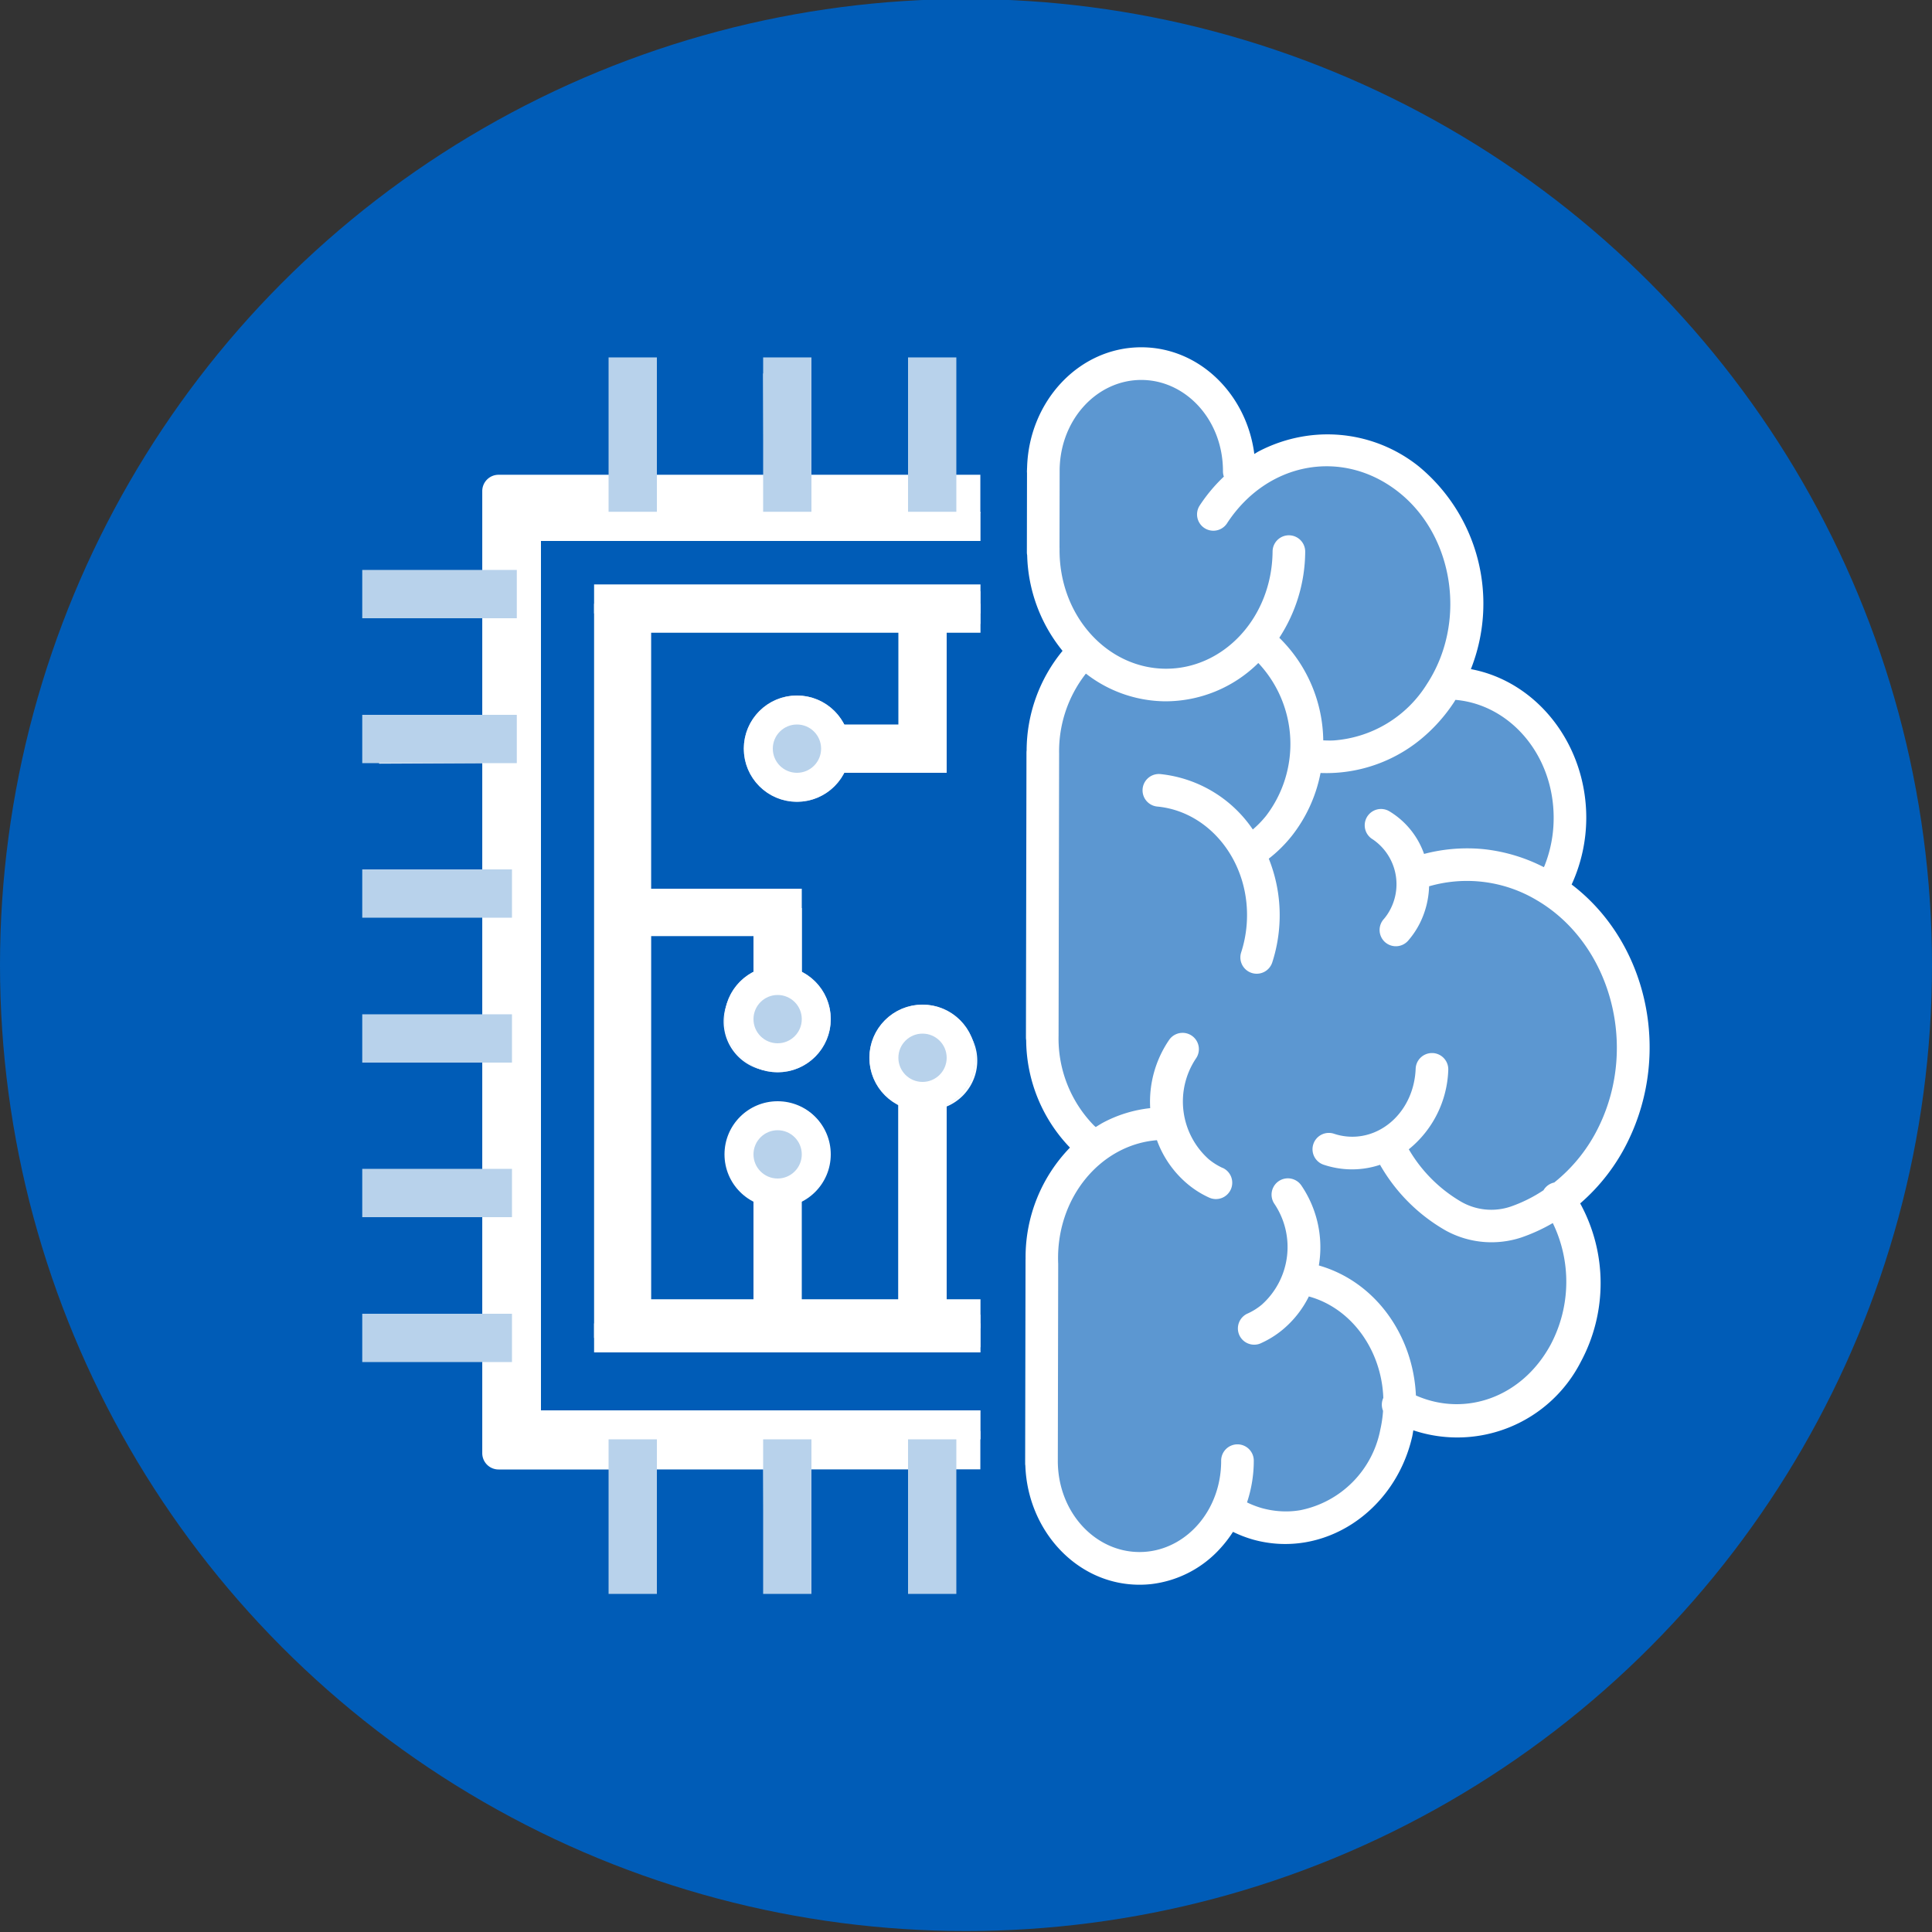 <svg xmlns="http://www.w3.org/2000/svg" xmlns:xlink="http://www.w3.org/1999/xlink" width="200" height="200" viewBox="0 0 200 200">
  <rect x="0" y="0" width="200" height="200" fill="#333333" stroke="none"/>
  <defs>
    <clipPath id="clip-path">
      <circle id="Ellipse_40" data-name="Ellipse 40" cx="100.5" cy="100.5" r="100.5" transform="translate(4 25)"/>
    </clipPath>
    <clipPath id="clip-healthcare.ai">
      <rect width="200" height="200"/>
    </clipPath>
  </defs>
  <g id="healthcare.ai" clip-path="url(#clip-healthcare.ai)">
    <circle id="Blue_300_Bg" data-name="Blue 300 Bg" cx="100" cy="100" r="100" transform="translate(0 -0.1)" fill="#005cb7"/>
    <g id="Group_975" data-name="Group 975" transform="translate(39.231 38.653)">
      <path id="Path_12388" data-name="Path 12388" d="M15.779,19.656H63.962V15.684H60.244l-.053-10.5L56.814,5.2l.053,10.481H44.912l-.053-10.5L41.482,5.2l.053,10.481H29.579l-.053-10.5L26.149,5.2,26.2,15.684H14.091A1.689,1.689,0,0,0,12.4,17.373v9.454L1.708,26.88l.016,3.377L12.4,30.2V42.16l-10.694.053.016,3.377L12.4,45.538V57.492l-10.694.053.016,3.377L12.4,60.869V72.825l-10.694.053.016,3.377L12.4,76.2V88.157l-10.694.054.016,3.377L12.4,91.534V103.49l-10.694.05.016,3.377,10.678-.05v10.1a1.689,1.689,0,0,0,1.689,1.689H26.163l.042,8.411,3.377-.015-.042-8.4H41.495l.043,8.412,3.377-.016-.043-8.4H56.828l.042,8.412,3.377-.016-.042-8.4h3.757v-3.97H15.779Z" transform="translate(-1.708 -5.189)" fill="#fff"/>
      <path id="Path_12389" data-name="Path 12389" d="M53.752,75.331a5.138,5.138,0,1,0-3.377,0l.047,21.435H38.557V84.777a5.154,5.154,0,1,0-3.377.084V96.767H23.444V57.584H34.427v3.979a5.132,5.132,0,1,0,3.377.027V54.207H23.442V25.261H50.429v10.96H43.34A5.146,5.146,0,1,0,43.4,39.6H53.8V25.261h3.72V21.884H21.754a1.689,1.689,0,0,0-1.689,1.689V98.455a1.689,1.689,0,0,0,1.689,1.689H57.525V96.767H53.8ZM36.07,64.643a1.76,1.76,0,1,1-1.76,1.759A1.735,1.735,0,0,1,36.07,64.643ZM38.547,39.77A1.76,1.76,0,1,1,40.3,38.01,1.735,1.735,0,0,1,38.547,39.77ZM36.729,81.754a1.76,1.76,0,1,1,1.76-1.76A1.736,1.736,0,0,1,36.729,81.754Zm15.333-9.489a1.76,1.76,0,1,1,1.76-1.76A1.735,1.735,0,0,1,52.062,72.265Z" transform="translate(4.734 0.67)" fill="#fff"/>
    </g>
    <rect id="Rectangle_370" data-name="Rectangle 370" width="5" height="16" transform="translate(37.5 95) rotate(-90)" fill="#b8d2eb"/>
    <rect id="Rectangle_371" data-name="Rectangle 371" width="5" height="16" transform="translate(37.5 110) rotate(-90)" fill="#b8d2eb"/>
    <rect id="Rectangle_372" data-name="Rectangle 372" width="5" height="16" transform="translate(37.5 126) rotate(-90)" fill="#b8d2eb"/>
    <rect id="Rectangle_373" data-name="Rectangle 373" width="5" height="16" transform="translate(37.5 141) rotate(-90)" fill="#b8d2eb"/>
    <g id="Ellipse_172" data-name="Ellipse 172" transform="translate(90 104)" fill="#b8d2eb" stroke="#fff" stroke-width="3">
      <circle cx="5.5" cy="5.5" r="5.5" stroke="none"/>
      <circle cx="5.5" cy="5.5" r="4" fill="none"/>
    </g>
    <line id="Line_6" data-name="Line 6" x2="49" transform="translate(52.5 147.5)" fill="none" stroke="#fff" stroke-width="3"/>
    <line id="Line_10" data-name="Line 10" x2="40" transform="translate(61.5 138.5)" fill="none" stroke="#fff" stroke-width="3"/>
    <line id="Line_13" data-name="Line 13" x2="36" transform="translate(65.5 136)" fill="none" stroke="#fff" stroke-width="3"/>
    <g id="Group_976" data-name="Group 976" transform="translate(-164 -4955)">
      <path id="Path_12439" data-name="Path 12439" d="M24.8,3882.548l-4.429,3.3-2.024,7.146v9.353l2.024,4.746,2.572,3.828-2.572,3.251-2.024,7.482v31.237l2.024,4.833,4.429,4.1L20.37,3965.1l-2.024,6.309v26.016l3.08,5.054,5.266,2.918h4.922l5.241-4.283,1.086-1.207,2.859,1.207h6.461l5.815-3.689,2.457-8.33,4.777,1.41,5.772-1.41,4.792-3.493,3.538-5.207v-8.986l-3.538-3.531,3.538-2.777,4.368-7.378,1.2-5.971-1.2-7.987-6.237-7.041-1.669-1.639,1.669-5.066v-6.1l-3.844-6.433-4.566-3.315H61.4l1.131-7.079-2.224-10.023-4.777-4.075-5.278-3.3H45.5l-3.854,3.3H39.177v-3.3l-3.1-5.637-4.533-2.635H27.313Z" transform="translate(253.126 1112.235)" fill="#5c97d1"/>
      <path id="Path_12440" data-name="Path 12440" d="M-35.99,77.185c4.516-9.276,1.913-20.61-5.858-26.52a16.617,16.617,0,0,0,1.514-6.907c0-7.638-5.117-14.111-11.945-15.389a18.425,18.425,0,0,0-5.411-21A15.121,15.121,0,0,0-69.8,4.307a15.5,15.5,0,0,0-4.468,1.533c-.147.077-.285.174-.43.257C-75.489-.068-80.365-4.948-86.4-4.948h0C-92.892-4.947-98.047.7-98.22,7.52c-.005.057-.008.113-.008.169V7.7c0,.057-.008.112-.008.169s0,.122.008.182v.005l-.015,8.172a1.6,1.6,0,0,0,.031.35,16.322,16.322,0,0,0,3.662,9.9,16.31,16.31,0,0,0-3.718,10.3,1.761,1.761,0,0,0-.016.239l-.055,29.228V66.5a1.743,1.743,0,0,0,.024.29V66.8a16.192,16.192,0,0,0,4.532,11.1,16.288,16.288,0,0,0-4.593,11.491v0c0,.045-.005.091-.005.135l-.039,20.691a1.216,1.216,0,0,0,0,.122c0,.022,0,.042,0,.063v.155a1.593,1.593,0,0,0,.02.277v0c.245,6.753,5.367,12.317,11.813,12.317a11.069,11.069,0,0,0,1.223-.066,11.42,11.42,0,0,0,7.171-3.726,12.577,12.577,0,0,0,1.287-1.681,12.709,12.709,0,0,0,2.078.8c7.286,2.025,14.675-2.871,16.469-10.636.051-.224.081-.45.123-.675A14.356,14.356,0,0,0-40.9,100.078a17.185,17.185,0,0,0-.063-16.4A20.2,20.2,0,0,0-35.99,77.185ZM-94.858,15.938c0-.055,0-.112-.005-.169l0-.014L-94.85,7.7c.082-5.229,3.9-9.267,8.45-9.267h0c4.6,0,8.457,4.124,8.457,9.438a1.7,1.7,0,0,0,.092.57,16.784,16.784,0,0,0-2.487,2.968,1.688,1.688,0,0,0,.459,2.344,1.689,1.689,0,0,0,2.344-.459l.022-.035c4.178-6.379,11.979-7.764,17.734-3.231s7.122,13.512,2.945,19.893a12.428,12.428,0,0,1-9.617,5.828c-.37.023-.74.008-1.11-.005a15.144,15.144,0,0,0-4.549-10.622,16.462,16.462,0,0,0,2.68-8.889,1.69,1.69,0,0,0-1.659-1.718,1.689,1.689,0,0,0-1.718,1.659v.026c-.065,6.868-5.117,12.195-11.137,12.126S-94.923,22.806-94.858,15.938Zm51.2,65.579a1.687,1.687,0,0,0-1.105.8,15.041,15.041,0,0,1-3.394,1.689,6.265,6.265,0,0,1-5.155-.517,15.063,15.063,0,0,1-5.37-5.373l-.026-.039a11.018,11.018,0,0,0,4.087-8.185,1.689,1.689,0,0,0-1.593-1.779h-.049a1.688,1.688,0,0,0-1.733,1.641c-.173,4.162-3.295,7.191-6.849,7.013a5.908,5.908,0,0,1-1.6-.3,1.69,1.69,0,0,0-2.14,1.065,1.69,1.69,0,0,0,1.063,2.14,9.324,9.324,0,0,0,2.5.471,9.141,9.141,0,0,0,3.348-.465,1.722,1.722,0,0,0,.143.265,18.22,18.22,0,0,0,6.652,6.545,9.849,9.849,0,0,0,7.807.721A18.219,18.219,0,0,0-43.8,85.711,13.9,13.9,0,0,1-44.022,98.3c-2.967,5.469-8.851,7.511-13.947,5.258-.274-6.19-4.162-11.771-10.048-13.457a11.377,11.377,0,0,0-1.8-8.264,1.691,1.691,0,0,0-1.433-.755,1.689,1.689,0,0,0-1.409.8c-.03.049-.057.1-.082.149a1.689,1.689,0,0,0,.138,1.714,8.009,8.009,0,0,1-1.324,10.417,6.4,6.4,0,0,1-1.431.9,1.689,1.689,0,0,0-.909,2.209A1.688,1.688,0,0,0-74.623,98.3a1.633,1.633,0,0,0,.332-.05,1.646,1.646,0,0,0,.324-.122,9.779,9.779,0,0,0,2.182-1.363,10.589,10.589,0,0,0,2.734-3.457l.031.011c4.418,1.227,7.5,5.582,7.676,10.49a1.691,1.691,0,0,0-.027,1.344,12.331,12.331,0,0,1-.28,1.922,10.537,10.537,0,0,1-8.288,8.362,9.063,9.063,0,0,1-.978.111,9.283,9.283,0,0,1-2-.108,9.69,9.69,0,0,1-1.008-.222,9.431,9.431,0,0,1-1.528-.589,13.628,13.628,0,0,0,.7-4.3,1.689,1.689,0,0,0-1.667-1.71,1.689,1.689,0,0,0-1.71,1.667v.043c0,4.981-3.388,8.918-7.6,9.39a7.743,7.743,0,0,1-.852.047c-4.584,0-8.426-4.092-8.457-9.376v0L-95,90.084c0-.051,0-.1,0-.151-.292-6.753,4.339-12.327,10.221-12.8a10.669,10.669,0,0,0,3.214,4.572,9.8,9.8,0,0,0,2.182,1.367,1.689,1.689,0,0,0,2.243-.823,1.688,1.688,0,0,0-.821-2.243L-77.991,80a6.47,6.47,0,0,1-1.429-.9,8.011,8.011,0,0,1-1.325-10.417,1.689,1.689,0,0,0-.405-2.353,1.683,1.683,0,0,0-1-.309,1.688,1.688,0,0,0-1.382.755,11.34,11.34,0,0,0-1.943,7.04,13.44,13.44,0,0,0-4.778,1.446c-.3.155-.578.335-.862.512-.066-.062-.138-.116-.2-.18a12.885,12.885,0,0,1-3.646-9.285l.026-14.254.03-14.832c0-.046,0-.092,0-.138a13.023,13.023,0,0,1,2.773-8.253A13.55,13.55,0,0,0-83.983,31.7a13.675,13.675,0,0,0,9.7-3.965h0a12.244,12.244,0,0,1,.8,15.824,10.515,10.515,0,0,1-1.37,1.409,13.214,13.214,0,0,0-9.532-5.731c-.057-.007-.112-.009-.169-.011a1.69,1.69,0,0,0-1.713,1.666,1.688,1.688,0,0,0,1.555,1.706c5.513.538,9.729,5.947,9.219,12.254a12.447,12.447,0,0,1-.557,2.813A1.688,1.688,0,0,0-75,59.809a1.69,1.69,0,0,0,2.148-1.046l.022-.066a15.8,15.8,0,0,0,.707-3.577A15.707,15.707,0,0,0-73.2,47.989a14.007,14.007,0,0,0,2.367-2.336,15.176,15.176,0,0,0,2.99-6.533,15.415,15.415,0,0,0,10.96-3.995c.267-.239.527-.489.781-.75a17.181,17.181,0,0,0,2.093-2.606c.047-.072.084-.147.13-.219,5.631.484,10.169,5.669,10.169,12.208a13.357,13.357,0,0,1-.934,4.944c-.023.058-.055.111-.08.169A17.766,17.766,0,0,0-51.009,47a17.527,17.527,0,0,0-6.116.5,8.4,8.4,0,0,0-3.568-4.4,1.678,1.678,0,0,0-.966-.251,1.688,1.688,0,0,0-1.608,1.766,1.689,1.689,0,0,0,.835,1.379,5.619,5.619,0,0,1,1.855,7.164,5.261,5.261,0,0,1-.7,1.066A1.689,1.689,0,0,0-61.2,56.6a1.689,1.689,0,0,0,2.387-.078c.035-.036.068-.076.1-.116a8.623,8.623,0,0,0,1.158-1.749,9.117,9.117,0,0,0,.95-3.807,14.09,14.09,0,0,1,11.148,1.44c7.583,4.441,10.543,14.972,6.43,23.417A16.7,16.7,0,0,1-43.653,81.516Z" transform="translate(368.544 4995.899)" fill="#fff"/>
    </g>
    <circle id="Ellipse_166" data-name="Ellipse 166" cx="3.5" cy="3.5" r="3.5" transform="translate(77.231 115.951)" fill="#e9a842"/>
    <circle id="Ellipse_167" data-name="Ellipse 167" cx="3.5" cy="3.5" r="3.5" transform="translate(76.231 101.951)" fill="#e9a842"/>
    <circle id="Ellipse_168" data-name="Ellipse 168" cx="3.5" cy="3.5" r="3.5" transform="translate(79.231 73.951)" fill="#e9a842"/>
    <g id="Ellipse_169" data-name="Ellipse 169" transform="translate(77 72)" fill="#b8d2eb" stroke="#fff" stroke-width="3">
      <circle cx="5.5" cy="5.5" r="5.5" stroke="none"/>
      <circle cx="5.5" cy="5.5" r="4" fill="none"/>
    </g>
    <g id="Ellipse_170" data-name="Ellipse 170" transform="translate(75 100)" fill="#b8d2eb" stroke="#fff" stroke-width="3">
      <circle cx="5.5" cy="5.5" r="5.5" stroke="none"/>
      <circle cx="5.5" cy="5.5" r="4" fill="none"/>
    </g>
    <g id="Path_12441" data-name="Path 12441" transform="translate(75 114)" fill="#b8d2eb">
      <path d="M 5.5 9.5 C 3.294 9.5 1.5 7.706 1.5 5.5 C 1.5 3.294 3.294 1.5 5.5 1.5 C 7.706 1.5 9.5 3.294 9.5 5.5 C 9.5 7.706 7.706 9.5 5.5 9.5 Z" stroke="none"/>
      <path d="M 5.5 3 C 4.122 3 3 4.122 3 5.5 C 3 6.878 4.122 8 5.5 8 C 6.878 8 8 6.878 8 5.5 C 8 4.122 6.878 3 5.5 3 M 5.5 0 C 8.538 0 11 2.462 11 5.5 C 11 8.538 8.538 11 5.5 11 C 2.462 11 0 8.538 0 5.5 C 0 2.462 2.462 0 5.5 0 Z" stroke="none" fill="#fff"/>
    </g>
    <rect id="Rectangle_365" data-name="Rectangle 365" width="5" height="16" transform="translate(94 37)" fill="#b8d2eb"/>
    <rect id="Rectangle_366" data-name="Rectangle 366" width="5" height="16" transform="translate(79 37)" fill="#b8d2eb"/>
    <rect id="Rectangle_367" data-name="Rectangle 367" width="5" height="16" transform="translate(63 37)" fill="#b8d2eb"/>
    <line id="Line_5" data-name="Line 5" x2="49" transform="translate(52.5 54.5)" fill="none" stroke="#fff" stroke-width="3"/>
    <line id="Line_7" data-name="Line 7" y2="93" transform="translate(54.5 54.5)" fill="none" stroke="#fff" stroke-width="3"/>
    <rect id="Rectangle_368" data-name="Rectangle 368" width="5" height="16" transform="translate(37.5 64) rotate(-90)" fill="#b8d2eb"/>
    <rect id="Rectangle_369" data-name="Rectangle 369" width="5" height="16" transform="translate(37.5 79) rotate(-90)" fill="#b8d2eb"/>
    <line id="Line_8" data-name="Line 8" y2="76" transform="translate(63 62.5)" fill="none" stroke="#fff" stroke-width="3"/>
    <line id="Line_9" data-name="Line 9" x2="40" transform="translate(61.5 62)" fill="none" stroke="#fff" stroke-width="3"/>
    <line id="Line_11" data-name="Line 11" x2="16" transform="translate(66.5 93.5)" fill="none" stroke="#fff" stroke-width="3"/>
    <rect id="Rectangle_374" data-name="Rectangle 374" width="4" height="9" transform="translate(79 92)" fill="#fff"/>
    <rect id="Rectangle_375" data-name="Rectangle 375" width="4" height="24" transform="translate(93 114)" fill="#fff"/>
    <rect id="Rectangle_376" data-name="Rectangle 376" width="5" height="7" transform="translate(78 94)" fill="#fff"/>
    <rect id="Rectangle_377" data-name="Rectangle 377" width="5" height="15" transform="translate(78 124)" fill="#fff"/>
    <rect id="Rectangle_378" data-name="Rectangle 378" width="5" height="25" transform="translate(93 114)" fill="#fff"/>
    <rect id="Rectangle_379" data-name="Rectangle 379" width="5" height="16" transform="translate(93 63)" fill="#fff"/>
    <rect id="Rectangle_380" data-name="Rectangle 380" width="5" height="11" transform="translate(98 75) rotate(90)" fill="#fff"/>
    <rect id="Rectangle_381" data-name="Rectangle 381" width="5" height="16" transform="translate(94 149)" fill="#b8d2eb"/>
    <rect id="Rectangle_382" data-name="Rectangle 382" width="5" height="16" transform="translate(79 149)" fill="#b8d2eb"/>
    <rect id="Rectangle_383" data-name="Rectangle 383" width="5" height="16" transform="translate(63 149)" fill="#b8d2eb"/>
    <line id="Line_12" data-name="Line 12" x2="36" transform="translate(65.5 64)" fill="none" stroke="#fff" stroke-width="3"/>
  </g>
</svg>

